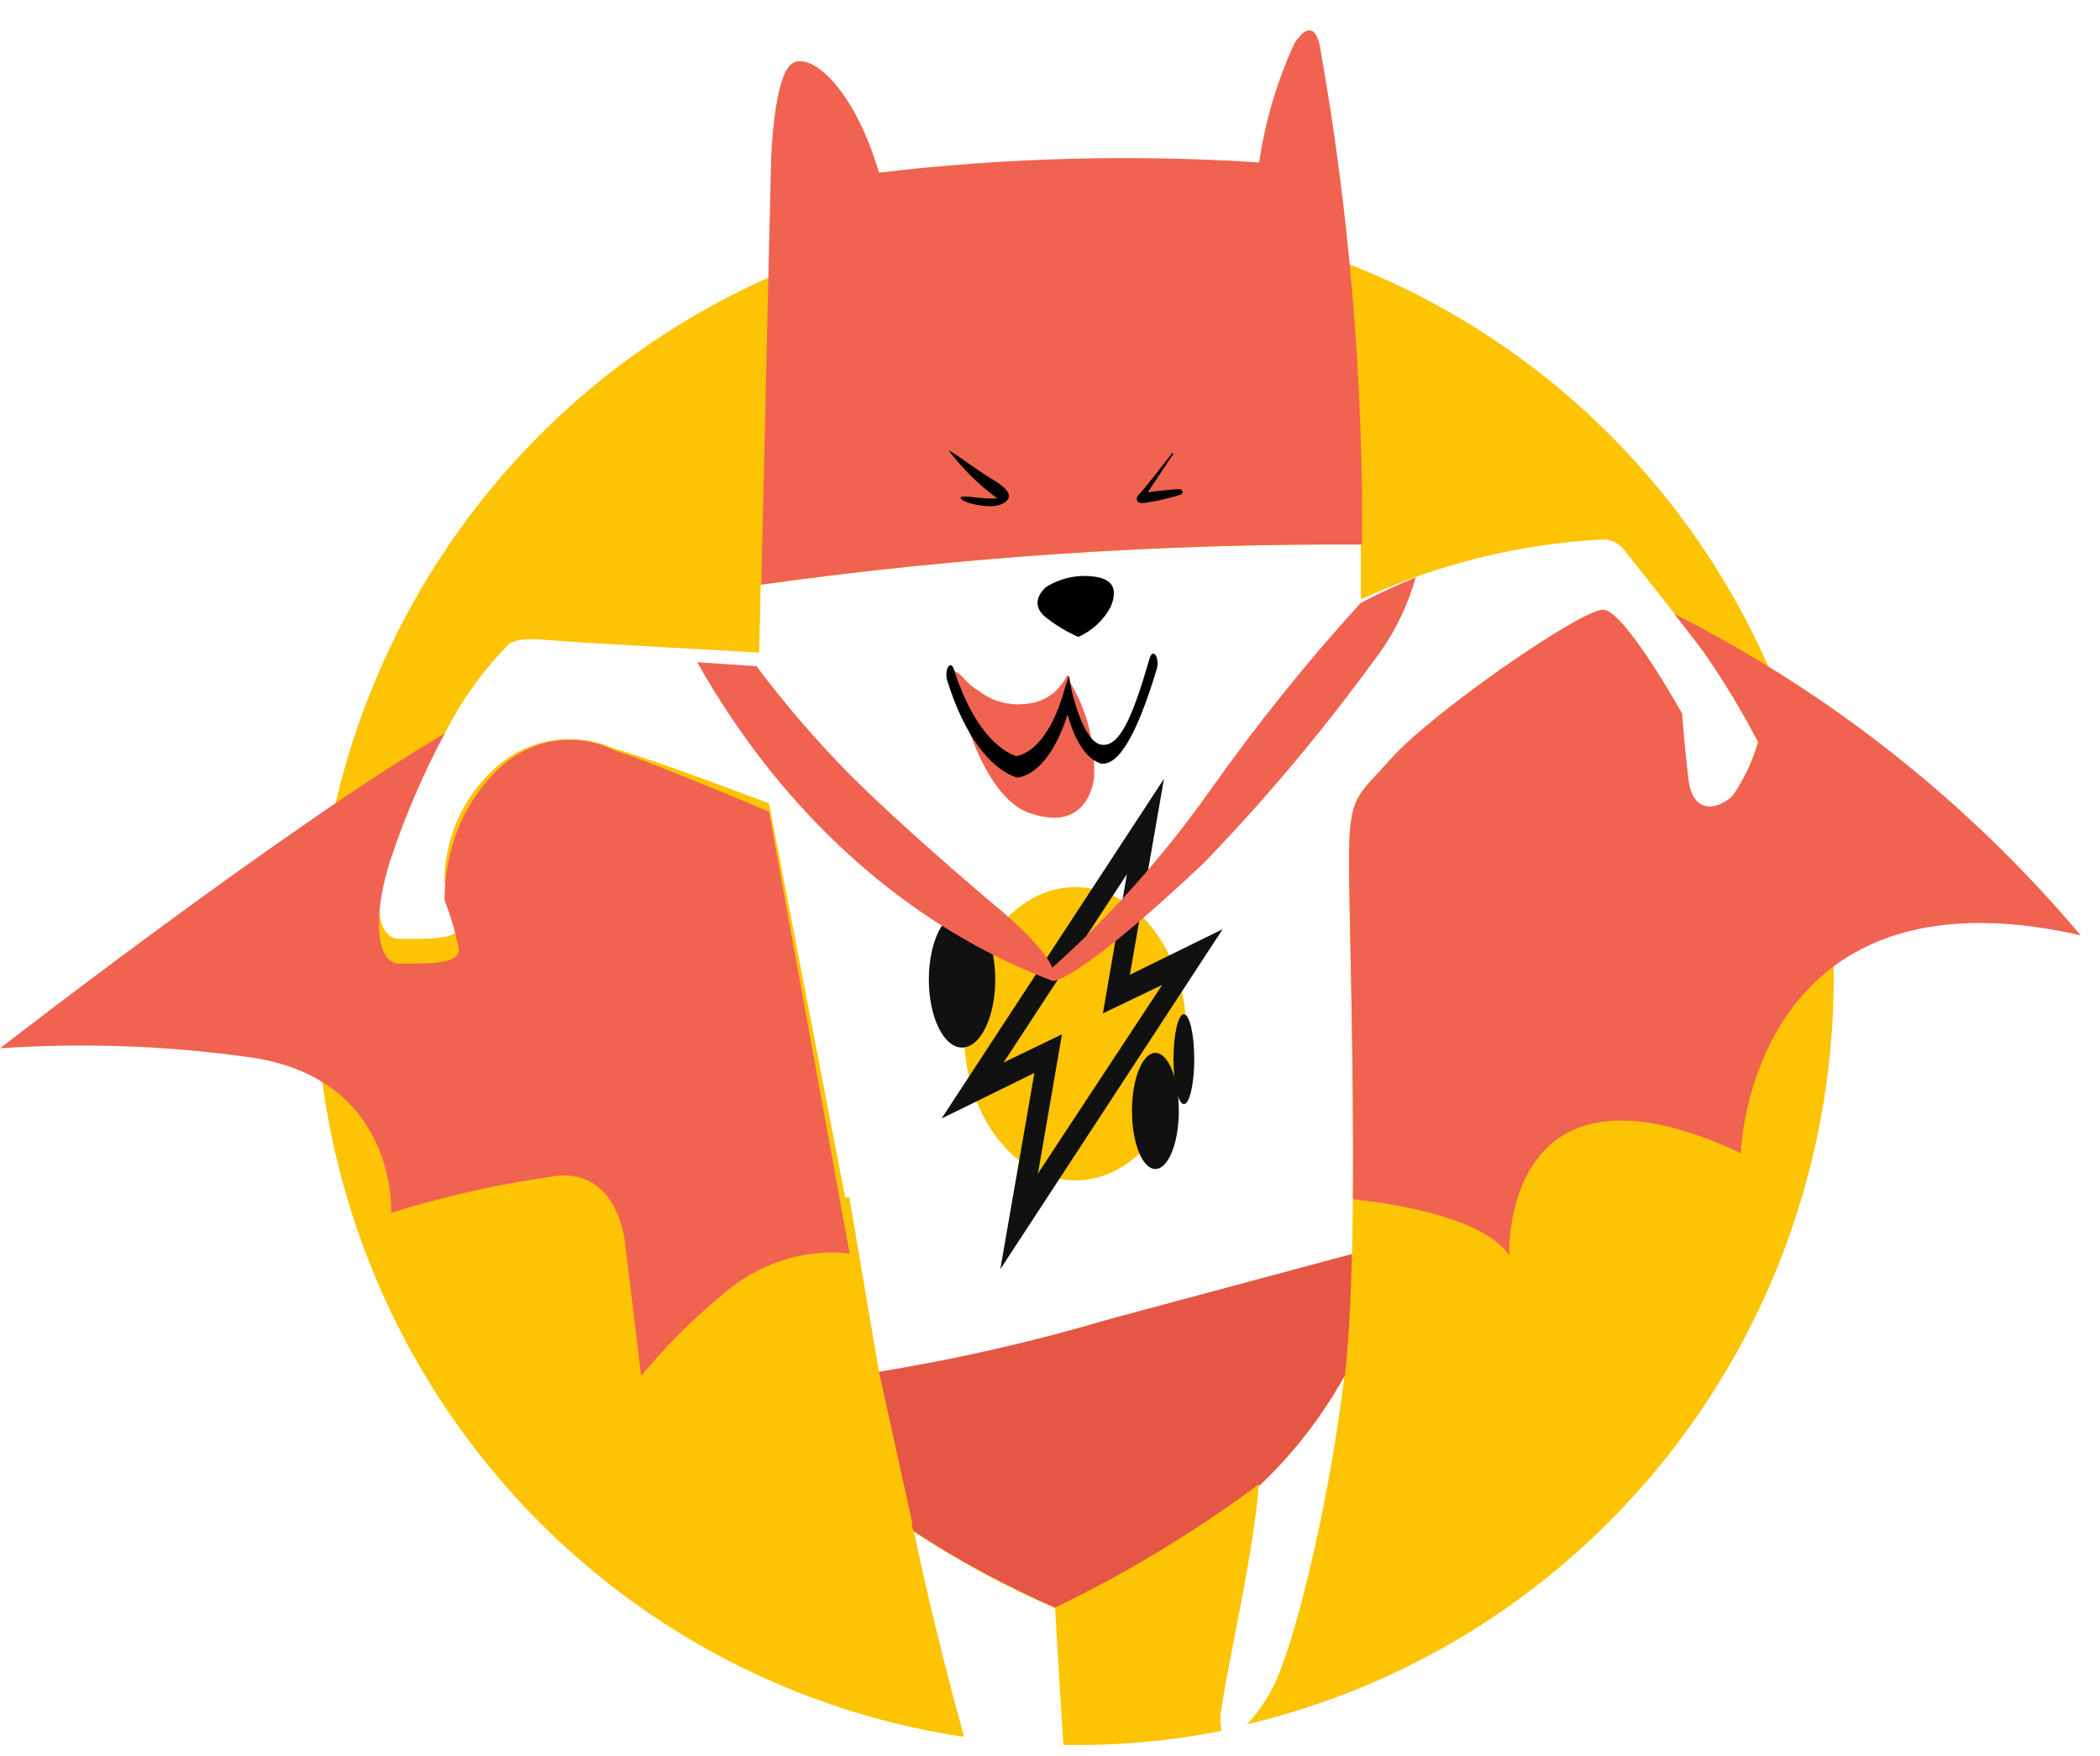 <svg width="61" height="51" viewBox="0 0 61 51" fill="none" xmlns="http://www.w3.org/2000/svg">
<path d="M51.582 19.854C50.097 16.265 47.705 13.131 44.646 10.765C41.586 8.399 37.965 6.883 34.143 6.368C30.321 5.853 26.433 6.357 22.865 7.831C19.297 9.304 16.174 11.695 13.807 14.765C11.44 17.835 9.912 21.478 9.376 25.329C8.84 29.18 9.313 33.106 10.75 36.715C12.186 40.324 14.535 43.491 17.562 45.899C20.59 48.307 24.19 49.873 28.005 50.44C27.505 48.624 26.997 46.617 26.549 44.488C27.852 45.34 29.224 46.082 30.649 46.703C30.649 46.703 30.753 48.58 30.89 50.675C32.431 50.701 33.97 50.564 35.482 50.266C35.443 50.048 35.443 49.824 35.482 49.606C35.732 47.981 36.421 45.053 36.559 43.167C37.552 42.23 38.395 41.142 39.057 39.943L39.005 40.326C38.531 44.027 37.541 47.981 36.938 49.076C36.742 49.438 36.502 49.774 36.223 50.075C39.341 49.337 42.263 47.924 44.785 45.934C47.308 43.943 49.372 41.423 50.833 38.548C52.294 35.673 53.118 32.512 53.247 29.284C53.377 26.056 52.808 22.838 51.582 19.854ZM50.316 23.147C49.937 23.521 49.153 23.773 49.023 22.643C48.894 21.514 48.86 20.723 48.86 20.723C48.86 20.723 47.197 17.742 46.577 17.708C45.957 17.673 41.555 20.723 40.392 22.052C39.384 23.173 39.186 23.095 39.186 25.067C39.186 26.553 39.376 32.167 39.272 36.459L32.251 38.345C30.045 38.983 27.801 39.483 25.532 39.839L24.671 34.773H24.55L22.336 23.33C22.336 23.33 19.054 22.078 17.848 21.74C17.282 21.49 16.657 21.408 16.046 21.505C15.436 21.602 14.865 21.874 14.403 22.287C13.931 22.704 13.553 23.218 13.296 23.796C13.039 24.373 12.908 24.999 12.912 25.632C13.095 26.036 13.233 26.459 13.326 26.892C13.369 27.309 12.292 27.266 11.603 27.266C10.914 27.266 10.81 26.015 11.353 24.546C11.777 23.417 12.301 22.329 12.921 21.296C13.387 20.374 13.988 19.527 14.704 18.785C14.704 18.785 14.825 18.49 15.781 18.577C16.737 18.664 22.052 18.95 22.052 18.95L22.095 16.978C27.872 16.173 33.699 15.784 39.531 15.813C39.531 16.344 39.531 16.874 39.531 17.404C41.739 16.387 44.118 15.797 46.542 15.666C46.672 15.662 46.801 15.692 46.917 15.751C47.032 15.81 47.132 15.897 47.206 16.005C47.499 16.378 49.282 18.611 49.489 18.933C50.068 19.768 50.594 20.638 51.065 21.54C50.904 22.11 50.651 22.651 50.316 23.139V23.147Z" fill="#FDC305"/>
<path d="M48.636 17.829C49.041 18.351 49.394 18.811 49.498 18.95C50.077 19.785 50.603 20.656 51.074 21.557C50.91 22.109 50.66 22.631 50.333 23.104C49.954 23.477 49.17 23.729 49.041 22.6C48.912 21.47 48.86 20.723 48.86 20.723C48.86 20.723 47.198 17.742 46.578 17.708C45.957 17.673 41.555 20.723 40.392 22.052C39.385 23.173 39.186 23.095 39.186 25.067C39.186 26.371 39.333 30.846 39.298 34.825C40.858 34.999 43.149 35.434 43.838 36.459C43.838 36.459 43.588 30.22 50.566 33.487C50.566 33.487 50.807 24.981 60.438 27.162C57.164 23.284 53.151 20.111 48.636 17.829Z" fill="#F06351"/>
<path d="M39.565 15.813C39.6 10.999 39.197 6.191 38.359 1.45C38.359 1.45 38.23 0.321 37.61 1.242C37.098 2.343 36.75 3.514 36.576 4.717C32.894 4.479 29.198 4.578 25.533 5.013C24.826 2.623 23.62 1.537 23.043 1.824C22.466 2.111 22.397 4.674 22.397 4.674L22.113 16.978C27.896 16.172 33.728 15.783 39.565 15.813Z" fill="#F06351"/>
<path d="M39.065 39.943C39.177 39.014 39.237 37.78 39.272 36.416L32.252 38.301C30.046 38.955 27.802 39.468 25.533 39.839L26.489 44.184C26.489 44.279 26.489 44.375 26.549 44.47C27.852 45.323 29.224 46.064 30.649 46.686C32.733 45.681 34.717 44.48 36.576 43.097V43.15C37.565 42.217 38.404 41.135 39.065 39.943Z" fill="#E55645"/>
<path d="M27.566 13.094C27.523 13.007 28.427 13.685 28.78 13.893C29.133 14.102 29.306 14.258 29.306 14.406C29.306 14.554 29.082 14.701 28.772 14.701C28.462 14.701 27.979 14.597 27.91 14.475C27.841 14.354 28.427 14.475 28.72 14.475H28.97C28.439 14.084 27.967 13.619 27.566 13.094Z" fill="black"/>
<path d="M34.026 13.189C34.026 13.189 33.165 14.302 33.087 14.354C33.01 14.406 32.941 14.649 33.251 14.606C33.607 14.552 33.959 14.471 34.302 14.362C34.397 14.31 34.362 14.189 34.199 14.206C34.035 14.223 33.613 14.249 33.337 14.302L34.069 13.198C34.069 13.198 34.095 13.094 34.026 13.189Z" fill="black"/>
<path d="M31.322 18.498C31.721 18.321 32.051 18.016 32.26 17.63C32.502 17.056 32.26 16.839 31.881 16.761C31.36 16.665 30.822 16.77 30.374 17.056C30.038 17.378 30.081 17.69 30.374 17.925C30.665 18.155 30.983 18.348 31.322 18.498Z" fill="black"/>
<path d="M31.011 19.593C30.912 19.79 30.778 19.967 30.615 20.115C30.37 20.314 30.068 20.429 29.754 20.445C29.279 20.492 28.805 20.355 28.427 20.062C28.253 19.96 28.099 19.828 27.971 19.672C27.884 19.577 27.779 19.503 27.66 19.454C27.66 19.454 28.306 23.026 29.874 23.599C31.442 24.172 31.735 22.939 31.778 22.608C31.83 21.62 31.584 20.638 31.072 19.793C31.072 19.532 31.054 19.706 31.011 19.593Z" fill="#F06351"/>
<path d="M29.547 22.584C29.144 22.453 28.757 22.137 28.409 21.657C28.061 21.177 27.759 20.542 27.523 19.791C27.502 19.737 27.49 19.667 27.49 19.595C27.49 19.523 27.502 19.454 27.523 19.4C27.534 19.374 27.547 19.353 27.562 19.339C27.577 19.325 27.593 19.318 27.609 19.318C27.625 19.318 27.641 19.325 27.655 19.339C27.67 19.353 27.684 19.374 27.695 19.4C27.908 20.078 28.178 20.653 28.491 21.093C28.802 21.532 29.15 21.826 29.512 21.959C29.799 21.91 30.077 21.707 30.323 21.368C30.568 21.028 30.775 20.561 30.925 20.005L31.046 19.634L31.132 20.064C31.132 20.064 31.459 21.549 31.993 21.627C32.527 21.705 32.906 20.806 33.397 19.107C33.416 19.045 33.444 19.002 33.476 18.987C33.509 18.972 33.542 18.987 33.57 19.029C33.597 19.07 33.616 19.135 33.623 19.208C33.629 19.281 33.622 19.357 33.604 19.419C33.03 21.334 32.487 22.252 31.976 22.174C31.779 22.114 31.589 21.955 31.422 21.709C31.255 21.462 31.115 21.134 31.011 20.748C30.843 21.281 30.624 21.723 30.37 22.041C30.117 22.358 29.836 22.544 29.547 22.584Z" fill="black"/>
<path d="M31.235 34.279C33.019 34.279 34.465 32.373 34.465 30.021C34.465 27.669 33.019 25.763 31.235 25.763C29.451 25.763 28.005 27.669 28.005 30.021C28.005 32.373 29.451 34.279 31.235 34.279Z" fill="#FDC305"/>
<path d="M35.516 26.984L32.82 28.308L33.811 22.617L27.35 32.483L30.047 31.159L29.056 36.86L35.516 26.984ZM29.151 30.856L32.734 25.387L32.036 29.43L33.759 28.602L30.15 34.08L30.848 30.037L29.151 30.856Z" fill="#111111"/>
<path d="M27.945 30.422C28.478 30.422 28.91 29.538 28.91 28.448C28.91 27.359 28.478 26.475 27.945 26.475C27.412 26.475 26.98 27.359 26.98 28.448C26.98 29.538 27.412 30.422 27.945 30.422Z" fill="#111111"/>
<path d="M33.561 33.949C33.937 33.949 34.242 33.194 34.242 32.263C34.242 31.331 33.937 30.576 33.561 30.576C33.185 30.576 32.881 31.331 32.881 32.263C32.881 33.194 33.185 33.949 33.561 33.949Z" fill="#111111"/>
<path d="M34.388 32.064C34.555 32.064 34.69 31.48 34.69 30.76C34.69 30.039 34.555 29.456 34.388 29.456C34.222 29.456 34.087 30.039 34.087 30.76C34.087 31.48 34.222 32.064 34.388 32.064Z" fill="#111111"/>
<path d="M39.522 17.513C37.967 19.218 36.503 21.041 35.138 22.971C33.778 24.888 32.243 26.61 30.564 28.105C30.374 27.55 29.159 26.512 29.159 26.512C29.159 26.512 26.454 24.26 24.68 22.489C23.721 21.518 22.817 20.468 21.975 19.347L20.252 19.231C22.739 23.649 26.383 26.914 30.589 28.492C31.33 28.346 33.415 26.533 34.974 25.056C36.819 23.148 38.546 21.079 40.143 18.865C40.572 18.244 40.904 17.534 41.125 16.769C40.143 17.168 39.522 17.513 39.522 17.513Z" fill="#F06351"/>
<path d="M22.337 23.574C22.337 23.574 19.055 22.172 17.849 21.793C17.282 21.513 16.657 21.422 16.047 21.53C15.436 21.639 14.866 21.943 14.403 22.406C13.931 22.873 13.554 23.449 13.296 24.096C13.039 24.742 12.908 25.444 12.913 26.153C13.095 26.605 13.233 27.078 13.326 27.564C13.369 28.031 12.293 27.982 11.603 27.982C10.914 27.982 10.811 26.581 11.354 24.936C11.777 23.672 12.302 22.453 12.921 21.296C8.227 24.06 0 30.444 0 30.444C2.353 30.284 4.714 30.362 7.055 30.678C11.578 31.194 11.362 35.223 11.362 35.223C12.953 34.727 14.574 34.366 16.212 34.142C18.038 34.006 18.168 36.206 18.168 36.206L18.624 39.962C19.317 39.115 20.082 38.346 20.907 37.666C21.97 36.704 23.324 36.25 24.68 36.4V36.4L22.337 23.574Z" fill="#F06351"/>
</svg>
